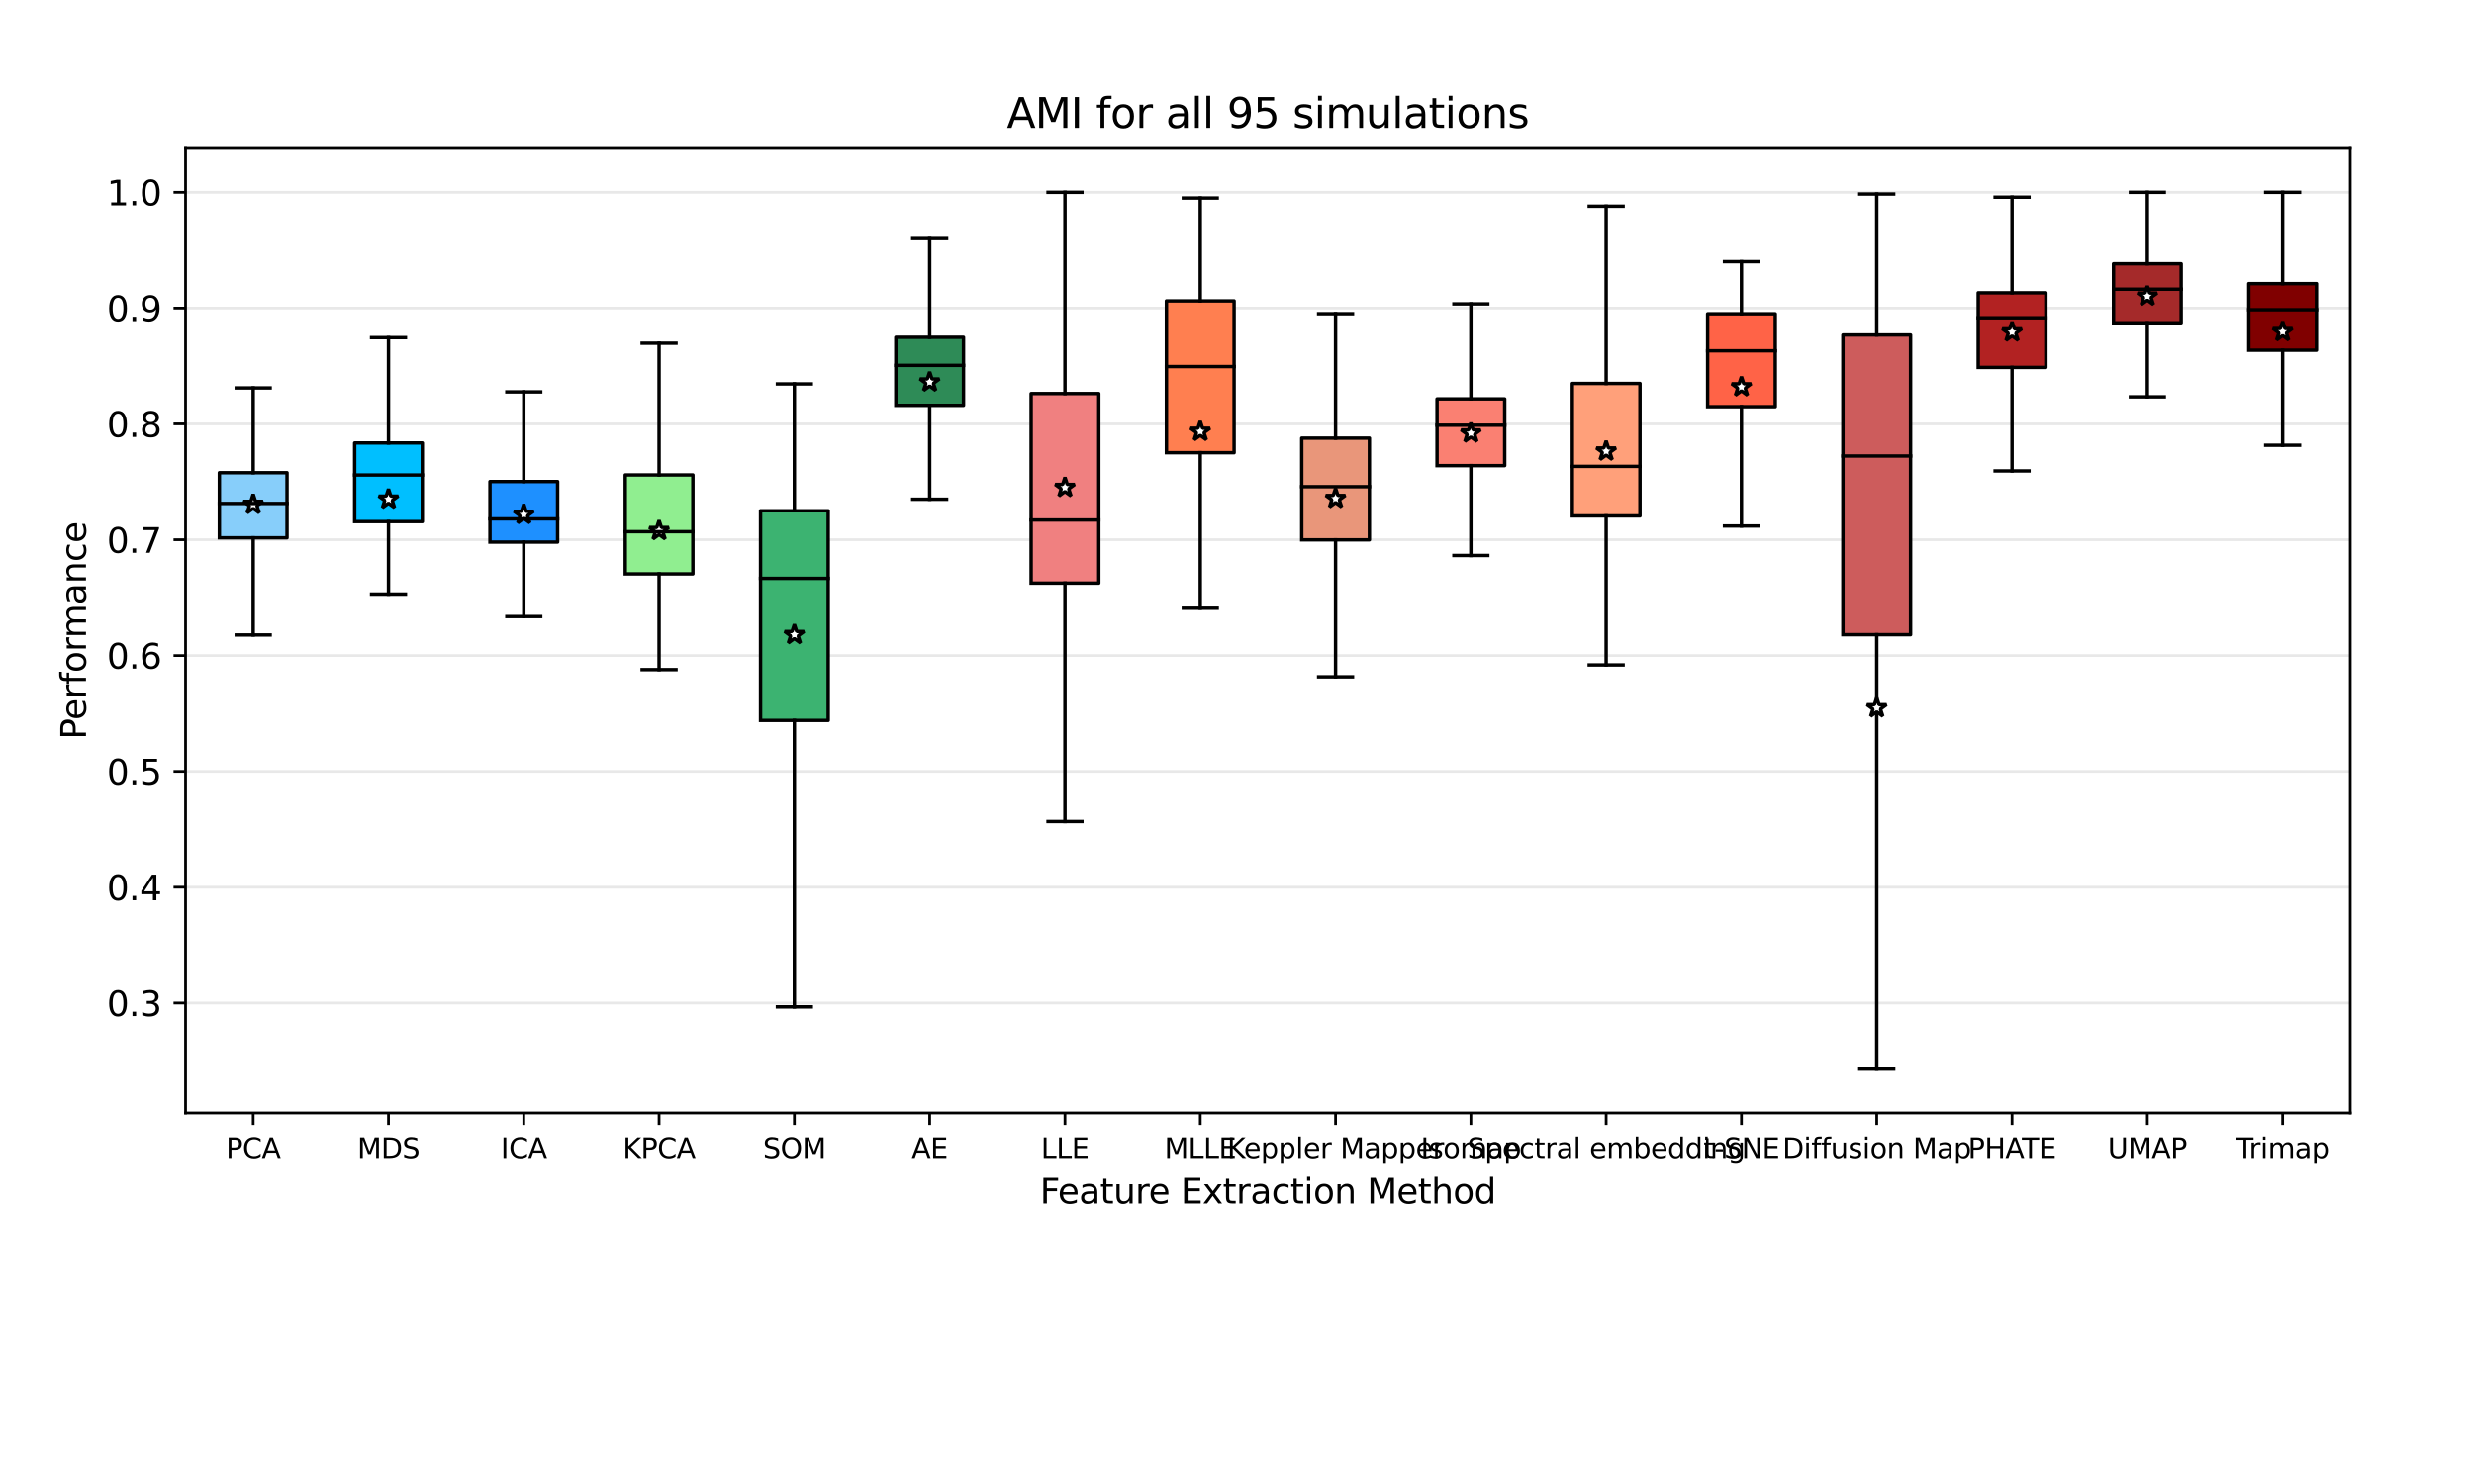 <?xml version="1.0" encoding="utf-8" standalone="no"?>
<!DOCTYPE svg PUBLIC "-//W3C//DTD SVG 1.1//EN"
  "http://www.w3.org/Graphics/SVG/1.1/DTD/svg11.dtd">
<svg xmlns:xlink="http://www.w3.org/1999/xlink" width="720pt" height="432pt" viewBox="0 0 720 432" xmlns="http://www.w3.org/2000/svg" version="1.1">
 <defs>
  <style type="text/css">*{stroke-linejoin: round; stroke-linecap: butt}</style>
 </defs>
 <g id="figure_1">
  <g id="patch_1">
   <path d="M 0 432 
L 720 432 
L 720 0 
L 0 0 
z
" style="fill: #ffffff"/>
  </g>
  <g id="axes_1">
   <g id="patch_2">
    <path d="M 54 324 
L 684 324 
L 684 43.2 
L 54 43.2 
z
" style="fill: #ffffff"/>
   </g>
   <g id="matplotlib.axis_1">
    <g id="xtick_1">
     <g id="line2d_1">
      <defs>
       <path id="m1f623b4430" d="M 0 0 
L 0 3.5 
" style="stroke: #000000; stroke-width: 0.8"/>
      </defs>
      <g>
       <use xlink:href="#m1f623b4430" x="73.688" y="324" style="stroke: #000000; stroke-width: 0.8"/>
      </g>
     </g>
     <g id="text_1">
      <!-- PCA -->
      <g transform="translate(65.746 337.079) scale(0.08 -0.08)">
       <defs>
        <path id="DejaVuSans-50" d="M 1259 4147 
L 1259 2394 
L 2053 2394 
Q 2494 2394 2734 2622 
Q 2975 2850 2975 3272 
Q 2975 3691 2734 3919 
Q 2494 4147 2053 4147 
L 1259 4147 
z
M 628 4666 
L 2053 4666 
Q 2838 4666 3239 4311 
Q 3641 3956 3641 3272 
Q 3641 2581 3239 2228 
Q 2838 1875 2053 1875 
L 1259 1875 
L 1259 0 
L 628 0 
L 628 4666 
z
" transform="scale(0.016)"/>
        <path id="DejaVuSans-43" d="M 4122 4306 
L 4122 3641 
Q 3803 3938 3442 4084 
Q 3081 4231 2675 4231 
Q 1875 4231 1450 3742 
Q 1025 3253 1025 2328 
Q 1025 1406 1450 917 
Q 1875 428 2675 428 
Q 3081 428 3442 575 
Q 3803 722 4122 1019 
L 4122 359 
Q 3791 134 3420 21 
Q 3050 -91 2638 -91 
Q 1578 -91 968 557 
Q 359 1206 359 2328 
Q 359 3453 968 4101 
Q 1578 4750 2638 4750 
Q 3056 4750 3426 4639 
Q 3797 4528 4122 4306 
z
" transform="scale(0.016)"/>
        <path id="DejaVuSans-41" d="M 2188 4044 
L 1331 1722 
L 3047 1722 
L 2188 4044 
z
M 1831 4666 
L 2547 4666 
L 4325 0 
L 3669 0 
L 3244 1197 
L 1141 1197 
L 716 0 
L 50 0 
L 1831 4666 
z
" transform="scale(0.016)"/>
       </defs>
       <use xlink:href="#DejaVuSans-50"/>
       <use xlink:href="#DejaVuSans-43" x="60.303"/>
       <use xlink:href="#DejaVuSans-41" x="130.127"/>
      </g>
     </g>
    </g>
    <g id="xtick_2">
     <g id="line2d_2">
      <g>
       <use xlink:href="#m1f623b4430" x="113.062" y="324" style="stroke: #000000; stroke-width: 0.8"/>
      </g>
     </g>
     <g id="text_2">
      <!-- MDS -->
      <g transform="translate(103.992 337.079) scale(0.08 -0.08)">
       <defs>
        <path id="DejaVuSans-4d" d="M 628 4666 
L 1569 4666 
L 2759 1491 
L 3956 4666 
L 4897 4666 
L 4897 0 
L 4281 0 
L 4281 4097 
L 3078 897 
L 2444 897 
L 1241 4097 
L 1241 0 
L 628 0 
L 628 4666 
z
" transform="scale(0.016)"/>
        <path id="DejaVuSans-44" d="M 1259 4147 
L 1259 519 
L 2022 519 
Q 2988 519 3436 956 
Q 3884 1394 3884 2338 
Q 3884 3275 3436 3711 
Q 2988 4147 2022 4147 
L 1259 4147 
z
M 628 4666 
L 1925 4666 
Q 3281 4666 3915 4102 
Q 4550 3538 4550 2338 
Q 4550 1131 3912 565 
Q 3275 0 1925 0 
L 628 0 
L 628 4666 
z
" transform="scale(0.016)"/>
        <path id="DejaVuSans-53" d="M 3425 4513 
L 3425 3897 
Q 3066 4069 2747 4153 
Q 2428 4238 2131 4238 
Q 1616 4238 1336 4038 
Q 1056 3838 1056 3469 
Q 1056 3159 1242 3001 
Q 1428 2844 1947 2747 
L 2328 2669 
Q 3034 2534 3370 2195 
Q 3706 1856 3706 1288 
Q 3706 609 3251 259 
Q 2797 -91 1919 -91 
Q 1588 -91 1214 -16 
Q 841 59 441 206 
L 441 856 
Q 825 641 1194 531 
Q 1563 422 1919 422 
Q 2459 422 2753 634 
Q 3047 847 3047 1241 
Q 3047 1584 2836 1778 
Q 2625 1972 2144 2069 
L 1759 2144 
Q 1053 2284 737 2584 
Q 422 2884 422 3419 
Q 422 4038 858 4394 
Q 1294 4750 2059 4750 
Q 2388 4750 2728 4690 
Q 3069 4631 3425 4513 
z
" transform="scale(0.016)"/>
       </defs>
       <use xlink:href="#DejaVuSans-4d"/>
       <use xlink:href="#DejaVuSans-44" x="86.279"/>
       <use xlink:href="#DejaVuSans-53" x="163.281"/>
      </g>
     </g>
    </g>
    <g id="xtick_3">
     <g id="line2d_3">
      <g>
       <use xlink:href="#m1f623b4430" x="152.438" y="324" style="stroke: #000000; stroke-width: 0.8"/>
      </g>
     </g>
     <g id="text_3">
      <!-- ICA -->
      <g transform="translate(145.728 337.079) scale(0.08 -0.08)">
       <defs>
        <path id="DejaVuSans-49" d="M 628 4666 
L 1259 4666 
L 1259 0 
L 628 0 
L 628 4666 
z
" transform="scale(0.016)"/>
       </defs>
       <use xlink:href="#DejaVuSans-49"/>
       <use xlink:href="#DejaVuSans-43" x="29.492"/>
       <use xlink:href="#DejaVuSans-41" x="99.316"/>
      </g>
     </g>
    </g>
    <g id="xtick_4">
     <g id="line2d_4">
      <g>
       <use xlink:href="#m1f623b4430" x="191.812" y="324" style="stroke: #000000; stroke-width: 0.8"/>
      </g>
     </g>
     <g id="text_4">
      <!-- KPCA -->
      <g transform="translate(181.248 337.079) scale(0.08 -0.08)">
       <defs>
        <path id="DejaVuSans-4b" d="M 628 4666 
L 1259 4666 
L 1259 2694 
L 3353 4666 
L 4166 4666 
L 1850 2491 
L 4331 0 
L 3500 0 
L 1259 2247 
L 1259 0 
L 628 0 
L 628 4666 
z
" transform="scale(0.016)"/>
       </defs>
       <use xlink:href="#DejaVuSans-4b"/>
       <use xlink:href="#DejaVuSans-50" x="65.576"/>
       <use xlink:href="#DejaVuSans-43" x="125.879"/>
       <use xlink:href="#DejaVuSans-41" x="195.703"/>
      </g>
     </g>
    </g>
    <g id="xtick_5">
     <g id="line2d_5">
      <g>
       <use xlink:href="#m1f623b4430" x="231.188" y="324" style="stroke: #000000; stroke-width: 0.8"/>
      </g>
     </g>
     <g id="text_5">
      <!-- SOM -->
      <g transform="translate(222.048 337.079) scale(0.08 -0.08)">
       <defs>
        <path id="DejaVuSans-4f" d="M 2522 4238 
Q 1834 4238 1429 3725 
Q 1025 3213 1025 2328 
Q 1025 1447 1429 934 
Q 1834 422 2522 422 
Q 3209 422 3611 934 
Q 4013 1447 4013 2328 
Q 4013 3213 3611 3725 
Q 3209 4238 2522 4238 
z
M 2522 4750 
Q 3503 4750 4090 4092 
Q 4678 3434 4678 2328 
Q 4678 1225 4090 567 
Q 3503 -91 2522 -91 
Q 1538 -91 948 565 
Q 359 1222 359 2328 
Q 359 3434 948 4092 
Q 1538 4750 2522 4750 
z
" transform="scale(0.016)"/>
       </defs>
       <use xlink:href="#DejaVuSans-53"/>
       <use xlink:href="#DejaVuSans-4f" x="63.477"/>
       <use xlink:href="#DejaVuSans-4d" x="142.188"/>
      </g>
     </g>
    </g>
    <g id="xtick_6">
     <g id="line2d_6">
      <g>
       <use xlink:href="#m1f623b4430" x="270.562" y="324" style="stroke: #000000; stroke-width: 0.8"/>
      </g>
     </g>
     <g id="text_6">
      <!-- AE -->
      <g transform="translate(265.299 337.079) scale(0.08 -0.08)">
       <defs>
        <path id="DejaVuSans-45" d="M 628 4666 
L 3578 4666 
L 3578 4134 
L 1259 4134 
L 1259 2753 
L 3481 2753 
L 3481 2222 
L 1259 2222 
L 1259 531 
L 3634 531 
L 3634 0 
L 628 0 
L 628 4666 
z
" transform="scale(0.016)"/>
       </defs>
       <use xlink:href="#DejaVuSans-41"/>
       <use xlink:href="#DejaVuSans-45" x="68.408"/>
      </g>
     </g>
    </g>
    <g id="xtick_7">
     <g id="line2d_7">
      <g>
       <use xlink:href="#m1f623b4430" x="309.938" y="324" style="stroke: #000000; stroke-width: 0.8"/>
      </g>
     </g>
     <g id="text_7">
      <!-- LLE -->
      <g transform="translate(302.952 337.079) scale(0.08 -0.08)">
       <defs>
        <path id="DejaVuSans-4c" d="M 628 4666 
L 1259 4666 
L 1259 531 
L 3531 531 
L 3531 0 
L 628 0 
L 628 4666 
z
" transform="scale(0.016)"/>
       </defs>
       <use xlink:href="#DejaVuSans-4c"/>
       <use xlink:href="#DejaVuSans-4c" x="55.713"/>
       <use xlink:href="#DejaVuSans-45" x="111.426"/>
      </g>
     </g>
    </g>
    <g id="xtick_8">
     <g id="line2d_8">
      <g>
       <use xlink:href="#m1f623b4430" x="349.312" y="324" style="stroke: #000000; stroke-width: 0.8"/>
      </g>
     </g>
     <g id="text_8">
      <!-- MLLE -->
      <g transform="translate(338.876 337.079) scale(0.08 -0.08)">
       <use xlink:href="#DejaVuSans-4d"/>
       <use xlink:href="#DejaVuSans-4c" x="86.279"/>
       <use xlink:href="#DejaVuSans-4c" x="141.992"/>
       <use xlink:href="#DejaVuSans-45" x="197.705"/>
      </g>
     </g>
    </g>
    <g id="xtick_9">
     <g id="line2d_9">
      <g>
       <use xlink:href="#m1f623b4430" x="388.688" y="324" style="stroke: #000000; stroke-width: 0.8"/>
      </g>
     </g>
     <g id="text_9">
      <!-- Keppler Mapper -->
      <g transform="translate(357.149 337.079) scale(0.08 -0.08)">
       <defs>
        <path id="DejaVuSans-65" d="M 3597 1894 
L 3597 1613 
L 953 1613 
Q 991 1019 1311 708 
Q 1631 397 2203 397 
Q 2534 397 2845 478 
Q 3156 559 3463 722 
L 3463 178 
Q 3153 47 2828 -22 
Q 2503 -91 2169 -91 
Q 1331 -91 842 396 
Q 353 884 353 1716 
Q 353 2575 817 3079 
Q 1281 3584 2069 3584 
Q 2775 3584 3186 3129 
Q 3597 2675 3597 1894 
z
M 3022 2063 
Q 3016 2534 2758 2815 
Q 2500 3097 2075 3097 
Q 1594 3097 1305 2825 
Q 1016 2553 972 2059 
L 3022 2063 
z
" transform="scale(0.016)"/>
        <path id="DejaVuSans-70" d="M 1159 525 
L 1159 -1331 
L 581 -1331 
L 581 3500 
L 1159 3500 
L 1159 2969 
Q 1341 3281 1617 3432 
Q 1894 3584 2278 3584 
Q 2916 3584 3314 3078 
Q 3713 2572 3713 1747 
Q 3713 922 3314 415 
Q 2916 -91 2278 -91 
Q 1894 -91 1617 61 
Q 1341 213 1159 525 
z
M 3116 1747 
Q 3116 2381 2855 2742 
Q 2594 3103 2138 3103 
Q 1681 3103 1420 2742 
Q 1159 2381 1159 1747 
Q 1159 1113 1420 752 
Q 1681 391 2138 391 
Q 2594 391 2855 752 
Q 3116 1113 3116 1747 
z
" transform="scale(0.016)"/>
        <path id="DejaVuSans-6c" d="M 603 4863 
L 1178 4863 
L 1178 0 
L 603 0 
L 603 4863 
z
" transform="scale(0.016)"/>
        <path id="DejaVuSans-72" d="M 2631 2963 
Q 2534 3019 2420 3045 
Q 2306 3072 2169 3072 
Q 1681 3072 1420 2755 
Q 1159 2438 1159 1844 
L 1159 0 
L 581 0 
L 581 3500 
L 1159 3500 
L 1159 2956 
Q 1341 3275 1631 3429 
Q 1922 3584 2338 3584 
Q 2397 3584 2469 3576 
Q 2541 3569 2628 3553 
L 2631 2963 
z
" transform="scale(0.016)"/>
        <path id="DejaVuSans-20" transform="scale(0.016)"/>
        <path id="DejaVuSans-61" d="M 2194 1759 
Q 1497 1759 1228 1600 
Q 959 1441 959 1056 
Q 959 750 1161 570 
Q 1363 391 1709 391 
Q 2188 391 2477 730 
Q 2766 1069 2766 1631 
L 2766 1759 
L 2194 1759 
z
M 3341 1997 
L 3341 0 
L 2766 0 
L 2766 531 
Q 2569 213 2275 61 
Q 1981 -91 1556 -91 
Q 1019 -91 701 211 
Q 384 513 384 1019 
Q 384 1609 779 1909 
Q 1175 2209 1959 2209 
L 2766 2209 
L 2766 2266 
Q 2766 2663 2505 2880 
Q 2244 3097 1772 3097 
Q 1472 3097 1187 3025 
Q 903 2953 641 2809 
L 641 3341 
Q 956 3463 1253 3523 
Q 1550 3584 1831 3584 
Q 2591 3584 2966 3190 
Q 3341 2797 3341 1997 
z
" transform="scale(0.016)"/>
       </defs>
       <use xlink:href="#DejaVuSans-4b"/>
       <use xlink:href="#DejaVuSans-65" x="60.576"/>
       <use xlink:href="#DejaVuSans-70" x="122.1"/>
       <use xlink:href="#DejaVuSans-70" x="185.576"/>
       <use xlink:href="#DejaVuSans-6c" x="249.053"/>
       <use xlink:href="#DejaVuSans-65" x="276.836"/>
       <use xlink:href="#DejaVuSans-72" x="338.359"/>
       <use xlink:href="#DejaVuSans-20" x="379.473"/>
       <use xlink:href="#DejaVuSans-4d" x="411.26"/>
       <use xlink:href="#DejaVuSans-61" x="497.539"/>
       <use xlink:href="#DejaVuSans-70" x="558.818"/>
       <use xlink:href="#DejaVuSans-70" x="622.295"/>
       <use xlink:href="#DejaVuSans-65" x="685.771"/>
       <use xlink:href="#DejaVuSans-72" x="747.295"/>
      </g>
     </g>
    </g>
    <g id="xtick_10">
     <g id="line2d_10">
      <g>
       <use xlink:href="#m1f623b4430" x="428.062" y="324" style="stroke: #000000; stroke-width: 0.8"/>
      </g>
     </g>
     <g id="text_10">
      <!-- Isomap -->
      <g transform="translate(413.464 337.079) scale(0.08 -0.08)">
       <defs>
        <path id="DejaVuSans-73" d="M 2834 3397 
L 2834 2853 
Q 2591 2978 2328 3040 
Q 2066 3103 1784 3103 
Q 1356 3103 1142 2972 
Q 928 2841 928 2578 
Q 928 2378 1081 2264 
Q 1234 2150 1697 2047 
L 1894 2003 
Q 2506 1872 2764 1633 
Q 3022 1394 3022 966 
Q 3022 478 2636 193 
Q 2250 -91 1575 -91 
Q 1294 -91 989 -36 
Q 684 19 347 128 
L 347 722 
Q 666 556 975 473 
Q 1284 391 1588 391 
Q 1994 391 2212 530 
Q 2431 669 2431 922 
Q 2431 1156 2273 1281 
Q 2116 1406 1581 1522 
L 1381 1569 
Q 847 1681 609 1914 
Q 372 2147 372 2553 
Q 372 3047 722 3315 
Q 1072 3584 1716 3584 
Q 2034 3584 2315 3537 
Q 2597 3491 2834 3397 
z
" transform="scale(0.016)"/>
        <path id="DejaVuSans-6f" d="M 1959 3097 
Q 1497 3097 1228 2736 
Q 959 2375 959 1747 
Q 959 1119 1226 758 
Q 1494 397 1959 397 
Q 2419 397 2687 759 
Q 2956 1122 2956 1747 
Q 2956 2369 2687 2733 
Q 2419 3097 1959 3097 
z
M 1959 3584 
Q 2709 3584 3137 3096 
Q 3566 2609 3566 1747 
Q 3566 888 3137 398 
Q 2709 -91 1959 -91 
Q 1206 -91 779 398 
Q 353 888 353 1747 
Q 353 2609 779 3096 
Q 1206 3584 1959 3584 
z
" transform="scale(0.016)"/>
        <path id="DejaVuSans-6d" d="M 3328 2828 
Q 3544 3216 3844 3400 
Q 4144 3584 4550 3584 
Q 5097 3584 5394 3201 
Q 5691 2819 5691 2113 
L 5691 0 
L 5113 0 
L 5113 2094 
Q 5113 2597 4934 2840 
Q 4756 3084 4391 3084 
Q 3944 3084 3684 2787 
Q 3425 2491 3425 1978 
L 3425 0 
L 2847 0 
L 2847 2094 
Q 2847 2600 2669 2842 
Q 2491 3084 2119 3084 
Q 1678 3084 1418 2786 
Q 1159 2488 1159 1978 
L 1159 0 
L 581 0 
L 581 3500 
L 1159 3500 
L 1159 2956 
Q 1356 3278 1631 3431 
Q 1906 3584 2284 3584 
Q 2666 3584 2933 3390 
Q 3200 3197 3328 2828 
z
" transform="scale(0.016)"/>
       </defs>
       <use xlink:href="#DejaVuSans-49"/>
       <use xlink:href="#DejaVuSans-73" x="29.492"/>
       <use xlink:href="#DejaVuSans-6f" x="81.592"/>
       <use xlink:href="#DejaVuSans-6d" x="142.773"/>
       <use xlink:href="#DejaVuSans-61" x="240.186"/>
       <use xlink:href="#DejaVuSans-70" x="301.465"/>
      </g>
     </g>
    </g>
    <g id="xtick_11">
     <g id="line2d_11">
      <g>
       <use xlink:href="#m1f623b4430" x="467.438" y="324" style="stroke: #000000; stroke-width: 0.8"/>
      </g>
     </g>
     <g id="text_11">
      <!-- Spectral embedding -->
      <g transform="translate(427.029 337.079) scale(0.08 -0.08)">
       <defs>
        <path id="DejaVuSans-63" d="M 3122 3366 
L 3122 2828 
Q 2878 2963 2633 3030 
Q 2388 3097 2138 3097 
Q 1578 3097 1268 2742 
Q 959 2388 959 1747 
Q 959 1106 1268 751 
Q 1578 397 2138 397 
Q 2388 397 2633 464 
Q 2878 531 3122 666 
L 3122 134 
Q 2881 22 2623 -34 
Q 2366 -91 2075 -91 
Q 1284 -91 818 406 
Q 353 903 353 1747 
Q 353 2603 823 3093 
Q 1294 3584 2113 3584 
Q 2378 3584 2631 3529 
Q 2884 3475 3122 3366 
z
" transform="scale(0.016)"/>
        <path id="DejaVuSans-74" d="M 1172 4494 
L 1172 3500 
L 2356 3500 
L 2356 3053 
L 1172 3053 
L 1172 1153 
Q 1172 725 1289 603 
Q 1406 481 1766 481 
L 2356 481 
L 2356 0 
L 1766 0 
Q 1100 0 847 248 
Q 594 497 594 1153 
L 594 3053 
L 172 3053 
L 172 3500 
L 594 3500 
L 594 4494 
L 1172 4494 
z
" transform="scale(0.016)"/>
        <path id="DejaVuSans-62" d="M 3116 1747 
Q 3116 2381 2855 2742 
Q 2594 3103 2138 3103 
Q 1681 3103 1420 2742 
Q 1159 2381 1159 1747 
Q 1159 1113 1420 752 
Q 1681 391 2138 391 
Q 2594 391 2855 752 
Q 3116 1113 3116 1747 
z
M 1159 2969 
Q 1341 3281 1617 3432 
Q 1894 3584 2278 3584 
Q 2916 3584 3314 3078 
Q 3713 2572 3713 1747 
Q 3713 922 3314 415 
Q 2916 -91 2278 -91 
Q 1894 -91 1617 61 
Q 1341 213 1159 525 
L 1159 0 
L 581 0 
L 581 4863 
L 1159 4863 
L 1159 2969 
z
" transform="scale(0.016)"/>
        <path id="DejaVuSans-64" d="M 2906 2969 
L 2906 4863 
L 3481 4863 
L 3481 0 
L 2906 0 
L 2906 525 
Q 2725 213 2448 61 
Q 2172 -91 1784 -91 
Q 1150 -91 751 415 
Q 353 922 353 1747 
Q 353 2572 751 3078 
Q 1150 3584 1784 3584 
Q 2172 3584 2448 3432 
Q 2725 3281 2906 2969 
z
M 947 1747 
Q 947 1113 1208 752 
Q 1469 391 1925 391 
Q 2381 391 2643 752 
Q 2906 1113 2906 1747 
Q 2906 2381 2643 2742 
Q 2381 3103 1925 3103 
Q 1469 3103 1208 2742 
Q 947 2381 947 1747 
z
" transform="scale(0.016)"/>
        <path id="DejaVuSans-69" d="M 603 3500 
L 1178 3500 
L 1178 0 
L 603 0 
L 603 3500 
z
M 603 4863 
L 1178 4863 
L 1178 4134 
L 603 4134 
L 603 4863 
z
" transform="scale(0.016)"/>
        <path id="DejaVuSans-6e" d="M 3513 2113 
L 3513 0 
L 2938 0 
L 2938 2094 
Q 2938 2591 2744 2837 
Q 2550 3084 2163 3084 
Q 1697 3084 1428 2787 
Q 1159 2491 1159 1978 
L 1159 0 
L 581 0 
L 581 3500 
L 1159 3500 
L 1159 2956 
Q 1366 3272 1645 3428 
Q 1925 3584 2291 3584 
Q 2894 3584 3203 3211 
Q 3513 2838 3513 2113 
z
" transform="scale(0.016)"/>
        <path id="DejaVuSans-67" d="M 2906 1791 
Q 2906 2416 2648 2759 
Q 2391 3103 1925 3103 
Q 1463 3103 1205 2759 
Q 947 2416 947 1791 
Q 947 1169 1205 825 
Q 1463 481 1925 481 
Q 2391 481 2648 825 
Q 2906 1169 2906 1791 
z
M 3481 434 
Q 3481 -459 3084 -895 
Q 2688 -1331 1869 -1331 
Q 1566 -1331 1297 -1286 
Q 1028 -1241 775 -1147 
L 775 -588 
Q 1028 -725 1275 -790 
Q 1522 -856 1778 -856 
Q 2344 -856 2625 -561 
Q 2906 -266 2906 331 
L 2906 616 
Q 2728 306 2450 153 
Q 2172 0 1784 0 
Q 1141 0 747 490 
Q 353 981 353 1791 
Q 353 2603 747 3093 
Q 1141 3584 1784 3584 
Q 2172 3584 2450 3431 
Q 2728 3278 2906 2969 
L 2906 3500 
L 3481 3500 
L 3481 434 
z
" transform="scale(0.016)"/>
       </defs>
       <use xlink:href="#DejaVuSans-53"/>
       <use xlink:href="#DejaVuSans-70" x="63.477"/>
       <use xlink:href="#DejaVuSans-65" x="126.953"/>
       <use xlink:href="#DejaVuSans-63" x="188.477"/>
       <use xlink:href="#DejaVuSans-74" x="243.457"/>
       <use xlink:href="#DejaVuSans-72" x="282.666"/>
       <use xlink:href="#DejaVuSans-61" x="323.779"/>
       <use xlink:href="#DejaVuSans-6c" x="385.059"/>
       <use xlink:href="#DejaVuSans-20" x="412.842"/>
       <use xlink:href="#DejaVuSans-65" x="444.629"/>
       <use xlink:href="#DejaVuSans-6d" x="506.152"/>
       <use xlink:href="#DejaVuSans-62" x="603.564"/>
       <use xlink:href="#DejaVuSans-65" x="667.041"/>
       <use xlink:href="#DejaVuSans-64" x="728.564"/>
       <use xlink:href="#DejaVuSans-64" x="792.041"/>
       <use xlink:href="#DejaVuSans-69" x="855.518"/>
       <use xlink:href="#DejaVuSans-6e" x="883.301"/>
       <use xlink:href="#DejaVuSans-67" x="946.68"/>
      </g>
     </g>
    </g>
    <g id="xtick_12">
     <g id="line2d_12">
      <g>
       <use xlink:href="#m1f623b4430" x="506.812" y="324" style="stroke: #000000; stroke-width: 0.8"/>
      </g>
     </g>
     <g id="text_12">
      <!-- t-SNE -->
      <g transform="translate(495.742 337.079) scale(0.08 -0.08)">
       <defs>
        <path id="DejaVuSans-2d" d="M 313 2009 
L 1997 2009 
L 1997 1497 
L 313 1497 
L 313 2009 
z
" transform="scale(0.016)"/>
        <path id="DejaVuSans-4e" d="M 628 4666 
L 1478 4666 
L 3547 763 
L 3547 4666 
L 4159 4666 
L 4159 0 
L 3309 0 
L 1241 3903 
L 1241 0 
L 628 0 
L 628 4666 
z
" transform="scale(0.016)"/>
       </defs>
       <use xlink:href="#DejaVuSans-74"/>
       <use xlink:href="#DejaVuSans-2d" x="39.209"/>
       <use xlink:href="#DejaVuSans-53" x="75.293"/>
       <use xlink:href="#DejaVuSans-4e" x="138.77"/>
       <use xlink:href="#DejaVuSans-45" x="213.574"/>
      </g>
     </g>
    </g>
    <g id="xtick_13">
     <g id="line2d_13">
      <g>
       <use xlink:href="#m1f623b4430" x="546.188" y="324" style="stroke: #000000; stroke-width: 0.8"/>
      </g>
     </g>
     <g id="text_13">
      <!-- Diffusion Map -->
      <g transform="translate(518.754 337.079) scale(0.08 -0.08)">
       <defs>
        <path id="DejaVuSans-66" d="M 2375 4863 
L 2375 4384 
L 1825 4384 
Q 1516 4384 1395 4259 
Q 1275 4134 1275 3809 
L 1275 3500 
L 2222 3500 
L 2222 3053 
L 1275 3053 
L 1275 0 
L 697 0 
L 697 3053 
L 147 3053 
L 147 3500 
L 697 3500 
L 697 3744 
Q 697 4328 969 4595 
Q 1241 4863 1831 4863 
L 2375 4863 
z
" transform="scale(0.016)"/>
        <path id="DejaVuSans-75" d="M 544 1381 
L 544 3500 
L 1119 3500 
L 1119 1403 
Q 1119 906 1312 657 
Q 1506 409 1894 409 
Q 2359 409 2629 706 
Q 2900 1003 2900 1516 
L 2900 3500 
L 3475 3500 
L 3475 0 
L 2900 0 
L 2900 538 
Q 2691 219 2414 64 
Q 2138 -91 1772 -91 
Q 1169 -91 856 284 
Q 544 659 544 1381 
z
M 1991 3584 
L 1991 3584 
z
" transform="scale(0.016)"/>
       </defs>
       <use xlink:href="#DejaVuSans-44"/>
       <use xlink:href="#DejaVuSans-69" x="77.002"/>
       <use xlink:href="#DejaVuSans-66" x="104.785"/>
       <use xlink:href="#DejaVuSans-66" x="139.99"/>
       <use xlink:href="#DejaVuSans-75" x="175.195"/>
       <use xlink:href="#DejaVuSans-73" x="238.574"/>
       <use xlink:href="#DejaVuSans-69" x="290.674"/>
       <use xlink:href="#DejaVuSans-6f" x="318.457"/>
       <use xlink:href="#DejaVuSans-6e" x="379.639"/>
       <use xlink:href="#DejaVuSans-20" x="443.018"/>
       <use xlink:href="#DejaVuSans-4d" x="474.805"/>
       <use xlink:href="#DejaVuSans-61" x="561.084"/>
       <use xlink:href="#DejaVuSans-70" x="622.363"/>
      </g>
     </g>
    </g>
    <g id="xtick_14">
     <g id="line2d_14">
      <g>
       <use xlink:href="#m1f623b4430" x="585.562" y="324" style="stroke: #000000; stroke-width: 0.8"/>
      </g>
     </g>
     <g id="text_14">
      <!-- PHATE -->
      <g transform="translate(572.746 337.079) scale(0.08 -0.08)">
       <defs>
        <path id="DejaVuSans-48" d="M 628 4666 
L 1259 4666 
L 1259 2753 
L 3553 2753 
L 3553 4666 
L 4184 4666 
L 4184 0 
L 3553 0 
L 3553 2222 
L 1259 2222 
L 1259 0 
L 628 0 
L 628 4666 
z
" transform="scale(0.016)"/>
        <path id="DejaVuSans-54" d="M -19 4666 
L 3928 4666 
L 3928 4134 
L 2272 4134 
L 2272 0 
L 1638 0 
L 1638 4134 
L -19 4134 
L -19 4666 
z
" transform="scale(0.016)"/>
       </defs>
       <use xlink:href="#DejaVuSans-50"/>
       <use xlink:href="#DejaVuSans-48" x="60.303"/>
       <use xlink:href="#DejaVuSans-41" x="135.498"/>
       <use xlink:href="#DejaVuSans-54" x="196.156"/>
       <use xlink:href="#DejaVuSans-45" x="257.24"/>
      </g>
     </g>
    </g>
    <g id="xtick_15">
     <g id="line2d_15">
      <g>
       <use xlink:href="#m1f623b4430" x="624.938" y="324" style="stroke: #000000; stroke-width: 0.8"/>
      </g>
     </g>
     <g id="text_15">
      <!-- UMAP -->
      <g transform="translate(613.411 337.079) scale(0.08 -0.08)">
       <defs>
        <path id="DejaVuSans-55" d="M 556 4666 
L 1191 4666 
L 1191 1831 
Q 1191 1081 1462 751 
Q 1734 422 2344 422 
Q 2950 422 3222 751 
Q 3494 1081 3494 1831 
L 3494 4666 
L 4128 4666 
L 4128 1753 
Q 4128 841 3676 375 
Q 3225 -91 2344 -91 
Q 1459 -91 1007 375 
Q 556 841 556 1753 
L 556 4666 
z
" transform="scale(0.016)"/>
       </defs>
       <use xlink:href="#DejaVuSans-55"/>
       <use xlink:href="#DejaVuSans-4d" x="73.193"/>
       <use xlink:href="#DejaVuSans-41" x="159.473"/>
       <use xlink:href="#DejaVuSans-50" x="227.881"/>
      </g>
     </g>
    </g>
    <g id="xtick_16">
     <g id="line2d_16">
      <g>
       <use xlink:href="#m1f623b4430" x="664.312" y="324" style="stroke: #000000; stroke-width: 0.8"/>
      </g>
     </g>
     <g id="text_16">
      <!-- Trimap -->
      <g transform="translate(650.817 337.079) scale(0.08 -0.08)">
       <use xlink:href="#DejaVuSans-54"/>
       <use xlink:href="#DejaVuSans-72" x="46.334"/>
       <use xlink:href="#DejaVuSans-69" x="87.447"/>
       <use xlink:href="#DejaVuSans-6d" x="115.23"/>
       <use xlink:href="#DejaVuSans-61" x="212.643"/>
       <use xlink:href="#DejaVuSans-70" x="273.922"/>
      </g>
     </g>
    </g>
    <g id="text_17">
     <!-- Feature Extraction Method -->
     <g transform="translate(302.654 350.341) scale(0.1 -0.1)">
      <defs>
       <path id="DejaVuSans-46" d="M 628 4666 
L 3309 4666 
L 3309 4134 
L 1259 4134 
L 1259 2759 
L 3109 2759 
L 3109 2228 
L 1259 2228 
L 1259 0 
L 628 0 
L 628 4666 
z
" transform="scale(0.016)"/>
       <path id="DejaVuSans-78" d="M 3513 3500 
L 2247 1797 
L 3578 0 
L 2900 0 
L 1881 1375 
L 863 0 
L 184 0 
L 1544 1831 
L 300 3500 
L 978 3500 
L 1906 2253 
L 2834 3500 
L 3513 3500 
z
" transform="scale(0.016)"/>
       <path id="DejaVuSans-68" d="M 3513 2113 
L 3513 0 
L 2938 0 
L 2938 2094 
Q 2938 2591 2744 2837 
Q 2550 3084 2163 3084 
Q 1697 3084 1428 2787 
Q 1159 2491 1159 1978 
L 1159 0 
L 581 0 
L 581 4863 
L 1159 4863 
L 1159 2956 
Q 1366 3272 1645 3428 
Q 1925 3584 2291 3584 
Q 2894 3584 3203 3211 
Q 3513 2838 3513 2113 
z
" transform="scale(0.016)"/>
      </defs>
      <use xlink:href="#DejaVuSans-46"/>
      <use xlink:href="#DejaVuSans-65" x="52.02"/>
      <use xlink:href="#DejaVuSans-61" x="113.543"/>
      <use xlink:href="#DejaVuSans-74" x="174.822"/>
      <use xlink:href="#DejaVuSans-75" x="214.031"/>
      <use xlink:href="#DejaVuSans-72" x="277.41"/>
      <use xlink:href="#DejaVuSans-65" x="316.273"/>
      <use xlink:href="#DejaVuSans-20" x="377.797"/>
      <use xlink:href="#DejaVuSans-45" x="409.584"/>
      <use xlink:href="#DejaVuSans-78" x="472.768"/>
      <use xlink:href="#DejaVuSans-74" x="531.947"/>
      <use xlink:href="#DejaVuSans-72" x="571.156"/>
      <use xlink:href="#DejaVuSans-61" x="612.27"/>
      <use xlink:href="#DejaVuSans-63" x="673.549"/>
      <use xlink:href="#DejaVuSans-74" x="728.529"/>
      <use xlink:href="#DejaVuSans-69" x="767.738"/>
      <use xlink:href="#DejaVuSans-6f" x="795.521"/>
      <use xlink:href="#DejaVuSans-6e" x="856.703"/>
      <use xlink:href="#DejaVuSans-20" x="920.082"/>
      <use xlink:href="#DejaVuSans-4d" x="951.869"/>
      <use xlink:href="#DejaVuSans-65" x="1038.148"/>
      <use xlink:href="#DejaVuSans-74" x="1099.672"/>
      <use xlink:href="#DejaVuSans-68" x="1138.881"/>
      <use xlink:href="#DejaVuSans-6f" x="1202.26"/>
      <use xlink:href="#DejaVuSans-64" x="1263.441"/>
     </g>
    </g>
   </g>
   <g id="matplotlib.axis_2">
    <g id="ytick_1">
     <g id="line2d_17">
      <path d="M 54 291.992 
L 684 291.992 
" clip-path="url(#p8ee2201eac)" style="fill: none; stroke: #d3d3d3; stroke-opacity: 0.5; stroke-width: 0.8; stroke-linecap: square"/>
     </g>
     <g id="line2d_18">
      <defs>
       <path id="m9fb3919b36" d="M 0 0 
L -3.5 0 
" style="stroke: #000000; stroke-width: 0.8"/>
      </defs>
      <g>
       <use xlink:href="#m9fb3919b36" x="54" y="291.992" style="stroke: #000000; stroke-width: 0.8"/>
      </g>
     </g>
     <g id="text_18">
      <!-- 0.3 -->
      <g transform="translate(31.097 295.791) scale(0.1 -0.1)">
       <defs>
        <path id="DejaVuSans-30" d="M 2034 4250 
Q 1547 4250 1301 3770 
Q 1056 3291 1056 2328 
Q 1056 1369 1301 889 
Q 1547 409 2034 409 
Q 2525 409 2770 889 
Q 3016 1369 3016 2328 
Q 3016 3291 2770 3770 
Q 2525 4250 2034 4250 
z
M 2034 4750 
Q 2819 4750 3233 4129 
Q 3647 3509 3647 2328 
Q 3647 1150 3233 529 
Q 2819 -91 2034 -91 
Q 1250 -91 836 529 
Q 422 1150 422 2328 
Q 422 3509 836 4129 
Q 1250 4750 2034 4750 
z
" transform="scale(0.016)"/>
        <path id="DejaVuSans-2e" d="M 684 794 
L 1344 794 
L 1344 0 
L 684 0 
L 684 794 
z
" transform="scale(0.016)"/>
        <path id="DejaVuSans-33" d="M 2597 2516 
Q 3050 2419 3304 2112 
Q 3559 1806 3559 1356 
Q 3559 666 3084 287 
Q 2609 -91 1734 -91 
Q 1441 -91 1130 -33 
Q 819 25 488 141 
L 488 750 
Q 750 597 1062 519 
Q 1375 441 1716 441 
Q 2309 441 2620 675 
Q 2931 909 2931 1356 
Q 2931 1769 2642 2001 
Q 2353 2234 1838 2234 
L 1294 2234 
L 1294 2753 
L 1863 2753 
Q 2328 2753 2575 2939 
Q 2822 3125 2822 3475 
Q 2822 3834 2567 4026 
Q 2313 4219 1838 4219 
Q 1578 4219 1281 4162 
Q 984 4106 628 3988 
L 628 4550 
Q 988 4650 1302 4700 
Q 1616 4750 1894 4750 
Q 2613 4750 3031 4423 
Q 3450 4097 3450 3541 
Q 3450 3153 3228 2886 
Q 3006 2619 2597 2516 
z
" transform="scale(0.016)"/>
       </defs>
       <use xlink:href="#DejaVuSans-30"/>
       <use xlink:href="#DejaVuSans-2e" x="63.623"/>
       <use xlink:href="#DejaVuSans-33" x="95.41"/>
      </g>
     </g>
    </g>
    <g id="ytick_2">
     <g id="line2d_19">
      <path d="M 54 258.274 
L 684 258.274 
" clip-path="url(#p8ee2201eac)" style="fill: none; stroke: #d3d3d3; stroke-opacity: 0.5; stroke-width: 0.8; stroke-linecap: square"/>
     </g>
     <g id="line2d_20">
      <g>
       <use xlink:href="#m9fb3919b36" x="54" y="258.274" style="stroke: #000000; stroke-width: 0.8"/>
      </g>
     </g>
     <g id="text_19">
      <!-- 0.4 -->
      <g transform="translate(31.097 262.073) scale(0.1 -0.1)">
       <defs>
        <path id="DejaVuSans-34" d="M 2419 4116 
L 825 1625 
L 2419 1625 
L 2419 4116 
z
M 2253 4666 
L 3047 4666 
L 3047 1625 
L 3713 1625 
L 3713 1100 
L 3047 1100 
L 3047 0 
L 2419 0 
L 2419 1100 
L 313 1100 
L 313 1709 
L 2253 4666 
z
" transform="scale(0.016)"/>
       </defs>
       <use xlink:href="#DejaVuSans-30"/>
       <use xlink:href="#DejaVuSans-2e" x="63.623"/>
       <use xlink:href="#DejaVuSans-34" x="95.41"/>
      </g>
     </g>
    </g>
    <g id="ytick_3">
     <g id="line2d_21">
      <path d="M 54 224.555 
L 684 224.555 
" clip-path="url(#p8ee2201eac)" style="fill: none; stroke: #d3d3d3; stroke-opacity: 0.5; stroke-width: 0.8; stroke-linecap: square"/>
     </g>
     <g id="line2d_22">
      <g>
       <use xlink:href="#m9fb3919b36" x="54" y="224.555" style="stroke: #000000; stroke-width: 0.8"/>
      </g>
     </g>
     <g id="text_20">
      <!-- 0.5 -->
      <g transform="translate(31.097 228.354) scale(0.1 -0.1)">
       <defs>
        <path id="DejaVuSans-35" d="M 691 4666 
L 3169 4666 
L 3169 4134 
L 1269 4134 
L 1269 2991 
Q 1406 3038 1543 3061 
Q 1681 3084 1819 3084 
Q 2600 3084 3056 2656 
Q 3513 2228 3513 1497 
Q 3513 744 3044 326 
Q 2575 -91 1722 -91 
Q 1428 -91 1123 -41 
Q 819 9 494 109 
L 494 744 
Q 775 591 1075 516 
Q 1375 441 1709 441 
Q 2250 441 2565 725 
Q 2881 1009 2881 1497 
Q 2881 1984 2565 2268 
Q 2250 2553 1709 2553 
Q 1456 2553 1204 2497 
Q 953 2441 691 2322 
L 691 4666 
z
" transform="scale(0.016)"/>
       </defs>
       <use xlink:href="#DejaVuSans-30"/>
       <use xlink:href="#DejaVuSans-2e" x="63.623"/>
       <use xlink:href="#DejaVuSans-35" x="95.41"/>
      </g>
     </g>
    </g>
    <g id="ytick_4">
     <g id="line2d_23">
      <path d="M 54 190.837 
L 684 190.837 
" clip-path="url(#p8ee2201eac)" style="fill: none; stroke: #d3d3d3; stroke-opacity: 0.5; stroke-width: 0.8; stroke-linecap: square"/>
     </g>
     <g id="line2d_24">
      <g>
       <use xlink:href="#m9fb3919b36" x="54" y="190.837" style="stroke: #000000; stroke-width: 0.8"/>
      </g>
     </g>
     <g id="text_21">
      <!-- 0.6 -->
      <g transform="translate(31.097 194.636) scale(0.1 -0.1)">
       <defs>
        <path id="DejaVuSans-36" d="M 2113 2584 
Q 1688 2584 1439 2293 
Q 1191 2003 1191 1497 
Q 1191 994 1439 701 
Q 1688 409 2113 409 
Q 2538 409 2786 701 
Q 3034 994 3034 1497 
Q 3034 2003 2786 2293 
Q 2538 2584 2113 2584 
z
M 3366 4563 
L 3366 3988 
Q 3128 4100 2886 4159 
Q 2644 4219 2406 4219 
Q 1781 4219 1451 3797 
Q 1122 3375 1075 2522 
Q 1259 2794 1537 2939 
Q 1816 3084 2150 3084 
Q 2853 3084 3261 2657 
Q 3669 2231 3669 1497 
Q 3669 778 3244 343 
Q 2819 -91 2113 -91 
Q 1303 -91 875 529 
Q 447 1150 447 2328 
Q 447 3434 972 4092 
Q 1497 4750 2381 4750 
Q 2619 4750 2861 4703 
Q 3103 4656 3366 4563 
z
" transform="scale(0.016)"/>
       </defs>
       <use xlink:href="#DejaVuSans-30"/>
       <use xlink:href="#DejaVuSans-2e" x="63.623"/>
       <use xlink:href="#DejaVuSans-36" x="95.41"/>
      </g>
     </g>
    </g>
    <g id="ytick_5">
     <g id="line2d_25">
      <path d="M 54 157.119 
L 684 157.119 
" clip-path="url(#p8ee2201eac)" style="fill: none; stroke: #d3d3d3; stroke-opacity: 0.5; stroke-width: 0.8; stroke-linecap: square"/>
     </g>
     <g id="line2d_26">
      <g>
       <use xlink:href="#m9fb3919b36" x="54" y="157.119" style="stroke: #000000; stroke-width: 0.8"/>
      </g>
     </g>
     <g id="text_22">
      <!-- 0.7 -->
      <g transform="translate(31.097 160.918) scale(0.1 -0.1)">
       <defs>
        <path id="DejaVuSans-37" d="M 525 4666 
L 3525 4666 
L 3525 4397 
L 1831 0 
L 1172 0 
L 2766 4134 
L 525 4134 
L 525 4666 
z
" transform="scale(0.016)"/>
       </defs>
       <use xlink:href="#DejaVuSans-30"/>
       <use xlink:href="#DejaVuSans-2e" x="63.623"/>
       <use xlink:href="#DejaVuSans-37" x="95.41"/>
      </g>
     </g>
    </g>
    <g id="ytick_6">
     <g id="line2d_27">
      <path d="M 54 123.4 
L 684 123.4 
" clip-path="url(#p8ee2201eac)" style="fill: none; stroke: #d3d3d3; stroke-opacity: 0.5; stroke-width: 0.8; stroke-linecap: square"/>
     </g>
     <g id="line2d_28">
      <g>
       <use xlink:href="#m9fb3919b36" x="54" y="123.4" style="stroke: #000000; stroke-width: 0.8"/>
      </g>
     </g>
     <g id="text_23">
      <!-- 0.8 -->
      <g transform="translate(31.097 127.199) scale(0.1 -0.1)">
       <defs>
        <path id="DejaVuSans-38" d="M 2034 2216 
Q 1584 2216 1326 1975 
Q 1069 1734 1069 1313 
Q 1069 891 1326 650 
Q 1584 409 2034 409 
Q 2484 409 2743 651 
Q 3003 894 3003 1313 
Q 3003 1734 2745 1975 
Q 2488 2216 2034 2216 
z
M 1403 2484 
Q 997 2584 770 2862 
Q 544 3141 544 3541 
Q 544 4100 942 4425 
Q 1341 4750 2034 4750 
Q 2731 4750 3128 4425 
Q 3525 4100 3525 3541 
Q 3525 3141 3298 2862 
Q 3072 2584 2669 2484 
Q 3125 2378 3379 2068 
Q 3634 1759 3634 1313 
Q 3634 634 3220 271 
Q 2806 -91 2034 -91 
Q 1263 -91 848 271 
Q 434 634 434 1313 
Q 434 1759 690 2068 
Q 947 2378 1403 2484 
z
M 1172 3481 
Q 1172 3119 1398 2916 
Q 1625 2713 2034 2713 
Q 2441 2713 2670 2916 
Q 2900 3119 2900 3481 
Q 2900 3844 2670 4047 
Q 2441 4250 2034 4250 
Q 1625 4250 1398 4047 
Q 1172 3844 1172 3481 
z
" transform="scale(0.016)"/>
       </defs>
       <use xlink:href="#DejaVuSans-30"/>
       <use xlink:href="#DejaVuSans-2e" x="63.623"/>
       <use xlink:href="#DejaVuSans-38" x="95.41"/>
      </g>
     </g>
    </g>
    <g id="ytick_7">
     <g id="line2d_29">
      <path d="M 54 89.682 
L 684 89.682 
" clip-path="url(#p8ee2201eac)" style="fill: none; stroke: #d3d3d3; stroke-opacity: 0.5; stroke-width: 0.8; stroke-linecap: square"/>
     </g>
     <g id="line2d_30">
      <g>
       <use xlink:href="#m9fb3919b36" x="54" y="89.682" style="stroke: #000000; stroke-width: 0.8"/>
      </g>
     </g>
     <g id="text_24">
      <!-- 0.9 -->
      <g transform="translate(31.097 93.481) scale(0.1 -0.1)">
       <defs>
        <path id="DejaVuSans-39" d="M 703 97 
L 703 672 
Q 941 559 1184 500 
Q 1428 441 1663 441 
Q 2288 441 2617 861 
Q 2947 1281 2994 2138 
Q 2813 1869 2534 1725 
Q 2256 1581 1919 1581 
Q 1219 1581 811 2004 
Q 403 2428 403 3163 
Q 403 3881 828 4315 
Q 1253 4750 1959 4750 
Q 2769 4750 3195 4129 
Q 3622 3509 3622 2328 
Q 3622 1225 3098 567 
Q 2575 -91 1691 -91 
Q 1453 -91 1209 -44 
Q 966 3 703 97 
z
M 1959 2075 
Q 2384 2075 2632 2365 
Q 2881 2656 2881 3163 
Q 2881 3666 2632 3958 
Q 2384 4250 1959 4250 
Q 1534 4250 1286 3958 
Q 1038 3666 1038 3163 
Q 1038 2656 1286 2365 
Q 1534 2075 1959 2075 
z
" transform="scale(0.016)"/>
       </defs>
       <use xlink:href="#DejaVuSans-30"/>
       <use xlink:href="#DejaVuSans-2e" x="63.623"/>
       <use xlink:href="#DejaVuSans-39" x="95.41"/>
      </g>
     </g>
    </g>
    <g id="ytick_8">
     <g id="line2d_31">
      <path d="M 54 55.964 
L 684 55.964 
" clip-path="url(#p8ee2201eac)" style="fill: none; stroke: #d3d3d3; stroke-opacity: 0.5; stroke-width: 0.8; stroke-linecap: square"/>
     </g>
     <g id="line2d_32">
      <g>
       <use xlink:href="#m9fb3919b36" x="54" y="55.964" style="stroke: #000000; stroke-width: 0.8"/>
      </g>
     </g>
     <g id="text_25">
      <!-- 1.0 -->
      <g transform="translate(31.097 59.763) scale(0.1 -0.1)">
       <defs>
        <path id="DejaVuSans-31" d="M 794 531 
L 1825 531 
L 1825 4091 
L 703 3866 
L 703 4441 
L 1819 4666 
L 2450 4666 
L 2450 531 
L 3481 531 
L 3481 0 
L 794 0 
L 794 531 
z
" transform="scale(0.016)"/>
       </defs>
       <use xlink:href="#DejaVuSans-31"/>
       <use xlink:href="#DejaVuSans-2e" x="63.623"/>
       <use xlink:href="#DejaVuSans-30" x="95.41"/>
      </g>
     </g>
    </g>
    <g id="text_26">
     <!-- Performance -->
     <g transform="translate(25.017 215.282) rotate(-90) scale(0.1 -0.1)">
      <use xlink:href="#DejaVuSans-50"/>
      <use xlink:href="#DejaVuSans-65" x="56.678"/>
      <use xlink:href="#DejaVuSans-72" x="118.201"/>
      <use xlink:href="#DejaVuSans-66" x="159.314"/>
      <use xlink:href="#DejaVuSans-6f" x="194.52"/>
      <use xlink:href="#DejaVuSans-72" x="255.701"/>
      <use xlink:href="#DejaVuSans-6d" x="295.064"/>
      <use xlink:href="#DejaVuSans-61" x="392.477"/>
      <use xlink:href="#DejaVuSans-6e" x="453.756"/>
      <use xlink:href="#DejaVuSans-63" x="517.135"/>
      <use xlink:href="#DejaVuSans-65" x="572.115"/>
     </g>
    </g>
   </g>
   <g id="patch_3">
    <path d="M 63.844 156.554 
L 83.531 156.554 
L 83.531 137.604 
L 63.844 137.604 
z
" clip-path="url(#p8ee2201eac)" style="fill: #87cefa"/>
   </g>
   <g id="patch_4">
    <path d="M 103.219 151.84 
L 122.906 151.84 
L 122.906 128.954 
L 103.219 128.954 
z
" clip-path="url(#p8ee2201eac)" style="fill: #00bfff"/>
   </g>
   <g id="patch_5">
    <path d="M 142.594 157.805 
L 162.281 157.805 
L 162.281 140.181 
L 142.594 140.181 
z
" clip-path="url(#p8ee2201eac)" style="fill: #1e90ff"/>
   </g>
   <g id="patch_6">
    <path d="M 181.969 167.055 
L 201.656 167.055 
L 201.656 138.263 
L 181.969 138.263 
z
" clip-path="url(#p8ee2201eac)" style="fill: #90ee90"/>
   </g>
   <g id="patch_7">
    <path d="M 221.344 209.727 
L 241.031 209.727 
L 241.031 148.676 
L 221.344 148.676 
z
" clip-path="url(#p8ee2201eac)" style="fill: #3cb371"/>
   </g>
   <g id="patch_8">
    <path d="M 260.719 118.005 
L 280.406 118.005 
L 280.406 98.196 
L 260.719 98.196 
z
" clip-path="url(#p8ee2201eac)" style="fill: #2e8b57"/>
   </g>
   <g id="patch_9">
    <path d="M 300.094 169.751 
L 319.781 169.751 
L 319.781 114.573 
L 300.094 114.573 
z
" clip-path="url(#p8ee2201eac)" style="fill: #f08080"/>
   </g>
   <g id="patch_10">
    <path d="M 339.469 131.797 
L 359.156 131.797 
L 359.156 87.585 
L 339.469 87.585 
z
" clip-path="url(#p8ee2201eac)" style="fill: #ff7f50"/>
   </g>
   <g id="patch_11">
    <path d="M 378.844 157.145 
L 398.531 157.145 
L 398.531 127.544 
L 378.844 127.544 
z
" clip-path="url(#p8ee2201eac)" style="fill: #e9967a"/>
   </g>
   <g id="patch_12">
    <path d="M 418.219 135.544 
L 437.906 135.544 
L 437.906 116.13 
L 418.219 116.13 
z
" clip-path="url(#p8ee2201eac)" style="fill: #fa8072"/>
   </g>
   <g id="patch_13">
    <path d="M 457.594 150.183 
L 477.281 150.183 
L 477.281 111.632 
L 457.594 111.632 
z
" clip-path="url(#p8ee2201eac)" style="fill: #ffa07a"/>
   </g>
   <g id="patch_14">
    <path d="M 496.969 118.395 
L 516.656 118.395 
L 516.656 91.342 
L 496.969 91.342 
z
" clip-path="url(#p8ee2201eac)" style="fill: #ff6347"/>
   </g>
   <g id="patch_15">
    <path d="M 536.344 184.763 
L 556.031 184.763 
L 556.031 97.524 
L 536.344 97.524 
z
" clip-path="url(#p8ee2201eac)" style="fill: #cd5c5c"/>
   </g>
   <g id="patch_16">
    <path d="M 575.719 106.962 
L 595.406 106.962 
L 595.406 85.223 
L 575.719 85.223 
z
" clip-path="url(#p8ee2201eac)" style="fill: #b22222"/>
   </g>
   <g id="patch_17">
    <path d="M 615.094 93.965 
L 634.781 93.965 
L 634.781 76.787 
L 615.094 76.787 
z
" clip-path="url(#p8ee2201eac)" style="fill: #a52a2a"/>
   </g>
   <g id="patch_18">
    <path d="M 654.469 101.952 
L 674.156 101.952 
L 674.156 82.554 
L 654.469 82.554 
z
" clip-path="url(#p8ee2201eac)" style="fill: #800000"/>
   </g>
   <g id="line2d_33">
    <path d="M 63.844 156.554 
L 83.531 156.554 
L 83.531 137.604 
L 63.844 137.604 
L 63.844 156.554 
" clip-path="url(#p8ee2201eac)" style="fill: none; stroke: #000000; stroke-linecap: square"/>
   </g>
   <g id="line2d_34">
    <path d="M 73.688 156.554 
L 73.688 184.837 
" clip-path="url(#p8ee2201eac)" style="fill: none; stroke: #000000; stroke-linecap: square"/>
   </g>
   <g id="line2d_35">
    <path d="M 73.688 137.604 
L 73.688 112.936 
" clip-path="url(#p8ee2201eac)" style="fill: none; stroke: #000000; stroke-linecap: square"/>
   </g>
   <g id="line2d_36">
    <path d="M 68.766 184.837 
L 78.609 184.837 
" clip-path="url(#p8ee2201eac)" style="fill: none; stroke: #000000; stroke-linecap: square"/>
   </g>
   <g id="line2d_37">
    <path d="M 68.766 112.936 
L 78.609 112.936 
" clip-path="url(#p8ee2201eac)" style="fill: none; stroke: #000000; stroke-linecap: square"/>
   </g>
   <g id="line2d_38">
    <path d="M 103.219 151.84 
L 122.906 151.84 
L 122.906 128.954 
L 103.219 128.954 
L 103.219 151.84 
" clip-path="url(#p8ee2201eac)" style="fill: none; stroke: #000000; stroke-linecap: square"/>
   </g>
   <g id="line2d_39">
    <path d="M 113.062 151.84 
L 113.062 172.944 
" clip-path="url(#p8ee2201eac)" style="fill: none; stroke: #000000; stroke-linecap: square"/>
   </g>
   <g id="line2d_40">
    <path d="M 113.062 128.954 
L 113.062 98.285 
" clip-path="url(#p8ee2201eac)" style="fill: none; stroke: #000000; stroke-linecap: square"/>
   </g>
   <g id="line2d_41">
    <path d="M 108.141 172.944 
L 117.984 172.944 
" clip-path="url(#p8ee2201eac)" style="fill: none; stroke: #000000; stroke-linecap: square"/>
   </g>
   <g id="line2d_42">
    <path d="M 108.141 98.285 
L 117.984 98.285 
" clip-path="url(#p8ee2201eac)" style="fill: none; stroke: #000000; stroke-linecap: square"/>
   </g>
   <g id="line2d_43">
    <path d="M 142.594 157.805 
L 162.281 157.805 
L 162.281 140.181 
L 142.594 140.181 
L 142.594 157.805 
" clip-path="url(#p8ee2201eac)" style="fill: none; stroke: #000000; stroke-linecap: square"/>
   </g>
   <g id="line2d_44">
    <path d="M 152.438 157.805 
L 152.438 179.475 
" clip-path="url(#p8ee2201eac)" style="fill: none; stroke: #000000; stroke-linecap: square"/>
   </g>
   <g id="line2d_45">
    <path d="M 152.438 140.181 
L 152.438 114.09 
" clip-path="url(#p8ee2201eac)" style="fill: none; stroke: #000000; stroke-linecap: square"/>
   </g>
   <g id="line2d_46">
    <path d="M 147.516 179.475 
L 157.359 179.475 
" clip-path="url(#p8ee2201eac)" style="fill: none; stroke: #000000; stroke-linecap: square"/>
   </g>
   <g id="line2d_47">
    <path d="M 147.516 114.09 
L 157.359 114.09 
" clip-path="url(#p8ee2201eac)" style="fill: none; stroke: #000000; stroke-linecap: square"/>
   </g>
   <g id="line2d_48">
    <path d="M 181.969 167.055 
L 201.656 167.055 
L 201.656 138.263 
L 181.969 138.263 
L 181.969 167.055 
" clip-path="url(#p8ee2201eac)" style="fill: none; stroke: #000000; stroke-linecap: square"/>
   </g>
   <g id="line2d_49">
    <path d="M 191.812 167.055 
L 191.812 194.941 
" clip-path="url(#p8ee2201eac)" style="fill: none; stroke: #000000; stroke-linecap: square"/>
   </g>
   <g id="line2d_50">
    <path d="M 191.812 138.263 
L 191.812 99.921 
" clip-path="url(#p8ee2201eac)" style="fill: none; stroke: #000000; stroke-linecap: square"/>
   </g>
   <g id="line2d_51">
    <path d="M 186.891 194.941 
L 196.734 194.941 
" clip-path="url(#p8ee2201eac)" style="fill: none; stroke: #000000; stroke-linecap: square"/>
   </g>
   <g id="line2d_52">
    <path d="M 186.891 99.921 
L 196.734 99.921 
" clip-path="url(#p8ee2201eac)" style="fill: none; stroke: #000000; stroke-linecap: square"/>
   </g>
   <g id="line2d_53">
    <path d="M 221.344 209.727 
L 241.031 209.727 
L 241.031 148.676 
L 221.344 148.676 
L 221.344 209.727 
" clip-path="url(#p8ee2201eac)" style="fill: none; stroke: #000000; stroke-linecap: square"/>
   </g>
   <g id="line2d_54">
    <path d="M 231.188 209.727 
L 231.188 293.116 
" clip-path="url(#p8ee2201eac)" style="fill: none; stroke: #000000; stroke-linecap: square"/>
   </g>
   <g id="line2d_55">
    <path d="M 231.188 148.676 
L 231.188 111.772 
" clip-path="url(#p8ee2201eac)" style="fill: none; stroke: #000000; stroke-linecap: square"/>
   </g>
   <g id="line2d_56">
    <path d="M 226.266 293.116 
L 236.109 293.116 
" clip-path="url(#p8ee2201eac)" style="fill: none; stroke: #000000; stroke-linecap: square"/>
   </g>
   <g id="line2d_57">
    <path d="M 226.266 111.772 
L 236.109 111.772 
" clip-path="url(#p8ee2201eac)" style="fill: none; stroke: #000000; stroke-linecap: square"/>
   </g>
   <g id="line2d_58">
    <path d="M 260.719 118.005 
L 280.406 118.005 
L 280.406 98.196 
L 260.719 98.196 
L 260.719 118.005 
" clip-path="url(#p8ee2201eac)" style="fill: none; stroke: #000000; stroke-linecap: square"/>
   </g>
   <g id="line2d_59">
    <path d="M 270.562 118.005 
L 270.562 145.317 
" clip-path="url(#p8ee2201eac)" style="fill: none; stroke: #000000; stroke-linecap: square"/>
   </g>
   <g id="line2d_60">
    <path d="M 270.562 98.196 
L 270.562 69.451 
" clip-path="url(#p8ee2201eac)" style="fill: none; stroke: #000000; stroke-linecap: square"/>
   </g>
   <g id="line2d_61">
    <path d="M 265.641 145.317 
L 275.484 145.317 
" clip-path="url(#p8ee2201eac)" style="fill: none; stroke: #000000; stroke-linecap: square"/>
   </g>
   <g id="line2d_62">
    <path d="M 265.641 69.451 
L 275.484 69.451 
" clip-path="url(#p8ee2201eac)" style="fill: none; stroke: #000000; stroke-linecap: square"/>
   </g>
   <g id="line2d_63">
    <path d="M 300.094 169.751 
L 319.781 169.751 
L 319.781 114.573 
L 300.094 114.573 
L 300.094 169.751 
" clip-path="url(#p8ee2201eac)" style="fill: none; stroke: #000000; stroke-linecap: square"/>
   </g>
   <g id="line2d_64">
    <path d="M 309.938 169.751 
L 309.938 239.148 
" clip-path="url(#p8ee2201eac)" style="fill: none; stroke: #000000; stroke-linecap: square"/>
   </g>
   <g id="line2d_65">
    <path d="M 309.938 114.573 
L 309.938 55.964 
" clip-path="url(#p8ee2201eac)" style="fill: none; stroke: #000000; stroke-linecap: square"/>
   </g>
   <g id="line2d_66">
    <path d="M 305.016 239.148 
L 314.859 239.148 
" clip-path="url(#p8ee2201eac)" style="fill: none; stroke: #000000; stroke-linecap: square"/>
   </g>
   <g id="line2d_67">
    <path d="M 305.016 55.964 
L 314.859 55.964 
" clip-path="url(#p8ee2201eac)" style="fill: none; stroke: #000000; stroke-linecap: square"/>
   </g>
   <g id="line2d_68">
    <path d="M 339.469 131.797 
L 359.156 131.797 
L 359.156 87.585 
L 339.469 87.585 
L 339.469 131.797 
" clip-path="url(#p8ee2201eac)" style="fill: none; stroke: #000000; stroke-linecap: square"/>
   </g>
   <g id="line2d_69">
    <path d="M 349.312 131.797 
L 349.312 177.063 
" clip-path="url(#p8ee2201eac)" style="fill: none; stroke: #000000; stroke-linecap: square"/>
   </g>
   <g id="line2d_70">
    <path d="M 349.312 87.585 
L 349.312 57.633 
" clip-path="url(#p8ee2201eac)" style="fill: none; stroke: #000000; stroke-linecap: square"/>
   </g>
   <g id="line2d_71">
    <path d="M 344.391 177.063 
L 354.234 177.063 
" clip-path="url(#p8ee2201eac)" style="fill: none; stroke: #000000; stroke-linecap: square"/>
   </g>
   <g id="line2d_72">
    <path d="M 344.391 57.633 
L 354.234 57.633 
" clip-path="url(#p8ee2201eac)" style="fill: none; stroke: #000000; stroke-linecap: square"/>
   </g>
   <g id="line2d_73">
    <path d="M 378.844 157.145 
L 398.531 157.145 
L 398.531 127.544 
L 378.844 127.544 
L 378.844 157.145 
" clip-path="url(#p8ee2201eac)" style="fill: none; stroke: #000000; stroke-linecap: square"/>
   </g>
   <g id="line2d_74">
    <path d="M 388.688 157.145 
L 388.688 197.038 
" clip-path="url(#p8ee2201eac)" style="fill: none; stroke: #000000; stroke-linecap: square"/>
   </g>
   <g id="line2d_75">
    <path d="M 388.688 127.544 
L 388.688 91.32 
" clip-path="url(#p8ee2201eac)" style="fill: none; stroke: #000000; stroke-linecap: square"/>
   </g>
   <g id="line2d_76">
    <path d="M 383.766 197.038 
L 393.609 197.038 
" clip-path="url(#p8ee2201eac)" style="fill: none; stroke: #000000; stroke-linecap: square"/>
   </g>
   <g id="line2d_77">
    <path d="M 383.766 91.32 
L 393.609 91.32 
" clip-path="url(#p8ee2201eac)" style="fill: none; stroke: #000000; stroke-linecap: square"/>
   </g>
   <g id="line2d_78">
    <path d="M 418.219 135.544 
L 437.906 135.544 
L 437.906 116.13 
L 418.219 116.13 
L 418.219 135.544 
" clip-path="url(#p8ee2201eac)" style="fill: none; stroke: #000000; stroke-linecap: square"/>
   </g>
   <g id="line2d_79">
    <path d="M 428.062 135.544 
L 428.062 161.705 
" clip-path="url(#p8ee2201eac)" style="fill: none; stroke: #000000; stroke-linecap: square"/>
   </g>
   <g id="line2d_80">
    <path d="M 428.062 116.13 
L 428.062 88.463 
" clip-path="url(#p8ee2201eac)" style="fill: none; stroke: #000000; stroke-linecap: square"/>
   </g>
   <g id="line2d_81">
    <path d="M 423.141 161.705 
L 432.984 161.705 
" clip-path="url(#p8ee2201eac)" style="fill: none; stroke: #000000; stroke-linecap: square"/>
   </g>
   <g id="line2d_82">
    <path d="M 423.141 88.463 
L 432.984 88.463 
" clip-path="url(#p8ee2201eac)" style="fill: none; stroke: #000000; stroke-linecap: square"/>
   </g>
   <g id="line2d_83">
    <path d="M 457.594 150.183 
L 477.281 150.183 
L 477.281 111.632 
L 457.594 111.632 
L 457.594 150.183 
" clip-path="url(#p8ee2201eac)" style="fill: none; stroke: #000000; stroke-linecap: square"/>
   </g>
   <g id="line2d_84">
    <path d="M 467.438 150.183 
L 467.438 193.582 
" clip-path="url(#p8ee2201eac)" style="fill: none; stroke: #000000; stroke-linecap: square"/>
   </g>
   <g id="line2d_85">
    <path d="M 467.438 111.632 
L 467.438 60.016 
" clip-path="url(#p8ee2201eac)" style="fill: none; stroke: #000000; stroke-linecap: square"/>
   </g>
   <g id="line2d_86">
    <path d="M 462.516 193.582 
L 472.359 193.582 
" clip-path="url(#p8ee2201eac)" style="fill: none; stroke: #000000; stroke-linecap: square"/>
   </g>
   <g id="line2d_87">
    <path d="M 462.516 60.016 
L 472.359 60.016 
" clip-path="url(#p8ee2201eac)" style="fill: none; stroke: #000000; stroke-linecap: square"/>
   </g>
   <g id="line2d_88">
    <path d="M 496.969 118.395 
L 516.656 118.395 
L 516.656 91.342 
L 496.969 91.342 
L 496.969 118.395 
" clip-path="url(#p8ee2201eac)" style="fill: none; stroke: #000000; stroke-linecap: square"/>
   </g>
   <g id="line2d_89">
    <path d="M 506.812 118.395 
L 506.812 153.114 
" clip-path="url(#p8ee2201eac)" style="fill: none; stroke: #000000; stroke-linecap: square"/>
   </g>
   <g id="line2d_90">
    <path d="M 506.812 91.342 
L 506.812 76.167 
" clip-path="url(#p8ee2201eac)" style="fill: none; stroke: #000000; stroke-linecap: square"/>
   </g>
   <g id="line2d_91">
    <path d="M 501.891 153.114 
L 511.734 153.114 
" clip-path="url(#p8ee2201eac)" style="fill: none; stroke: #000000; stroke-linecap: square"/>
   </g>
   <g id="line2d_92">
    <path d="M 501.891 76.167 
L 511.734 76.167 
" clip-path="url(#p8ee2201eac)" style="fill: none; stroke: #000000; stroke-linecap: square"/>
   </g>
   <g id="line2d_93">
    <path d="M 536.344 184.763 
L 556.031 184.763 
L 556.031 97.524 
L 536.344 97.524 
L 536.344 184.763 
" clip-path="url(#p8ee2201eac)" style="fill: none; stroke: #000000; stroke-linecap: square"/>
   </g>
   <g id="line2d_94">
    <path d="M 546.188 184.763 
L 546.188 311.236 
" clip-path="url(#p8ee2201eac)" style="fill: none; stroke: #000000; stroke-linecap: square"/>
   </g>
   <g id="line2d_95">
    <path d="M 546.188 97.524 
L 546.188 56.465 
" clip-path="url(#p8ee2201eac)" style="fill: none; stroke: #000000; stroke-linecap: square"/>
   </g>
   <g id="line2d_96">
    <path d="M 541.266 311.236 
L 551.109 311.236 
" clip-path="url(#p8ee2201eac)" style="fill: none; stroke: #000000; stroke-linecap: square"/>
   </g>
   <g id="line2d_97">
    <path d="M 541.266 56.465 
L 551.109 56.465 
" clip-path="url(#p8ee2201eac)" style="fill: none; stroke: #000000; stroke-linecap: square"/>
   </g>
   <g id="line2d_98">
    <path d="M 575.719 106.962 
L 595.406 106.962 
L 595.406 85.223 
L 575.719 85.223 
L 575.719 106.962 
" clip-path="url(#p8ee2201eac)" style="fill: none; stroke: #000000; stroke-linecap: square"/>
   </g>
   <g id="line2d_99">
    <path d="M 585.562 106.962 
L 585.562 137.086 
" clip-path="url(#p8ee2201eac)" style="fill: none; stroke: #000000; stroke-linecap: square"/>
   </g>
   <g id="line2d_100">
    <path d="M 585.562 85.223 
L 585.562 57.389 
" clip-path="url(#p8ee2201eac)" style="fill: none; stroke: #000000; stroke-linecap: square"/>
   </g>
   <g id="line2d_101">
    <path d="M 580.641 137.086 
L 590.484 137.086 
" clip-path="url(#p8ee2201eac)" style="fill: none; stroke: #000000; stroke-linecap: square"/>
   </g>
   <g id="line2d_102">
    <path d="M 580.641 57.389 
L 590.484 57.389 
" clip-path="url(#p8ee2201eac)" style="fill: none; stroke: #000000; stroke-linecap: square"/>
   </g>
   <g id="line2d_103">
    <path d="M 615.094 93.965 
L 634.781 93.965 
L 634.781 76.787 
L 615.094 76.787 
L 615.094 93.965 
" clip-path="url(#p8ee2201eac)" style="fill: none; stroke: #000000; stroke-linecap: square"/>
   </g>
   <g id="line2d_104">
    <path d="M 624.938 93.965 
L 624.938 115.519 
" clip-path="url(#p8ee2201eac)" style="fill: none; stroke: #000000; stroke-linecap: square"/>
   </g>
   <g id="line2d_105">
    <path d="M 624.938 76.787 
L 624.938 55.964 
" clip-path="url(#p8ee2201eac)" style="fill: none; stroke: #000000; stroke-linecap: square"/>
   </g>
   <g id="line2d_106">
    <path d="M 620.016 115.519 
L 629.859 115.519 
" clip-path="url(#p8ee2201eac)" style="fill: none; stroke: #000000; stroke-linecap: square"/>
   </g>
   <g id="line2d_107">
    <path d="M 620.016 55.964 
L 629.859 55.964 
" clip-path="url(#p8ee2201eac)" style="fill: none; stroke: #000000; stroke-linecap: square"/>
   </g>
   <g id="line2d_108">
    <path d="M 654.469 101.952 
L 674.156 101.952 
L 674.156 82.554 
L 654.469 82.554 
L 654.469 101.952 
" clip-path="url(#p8ee2201eac)" style="fill: none; stroke: #000000; stroke-linecap: square"/>
   </g>
   <g id="line2d_109">
    <path d="M 664.312 101.952 
L 664.312 129.613 
" clip-path="url(#p8ee2201eac)" style="fill: none; stroke: #000000; stroke-linecap: square"/>
   </g>
   <g id="line2d_110">
    <path d="M 664.312 82.554 
L 664.312 55.964 
" clip-path="url(#p8ee2201eac)" style="fill: none; stroke: #000000; stroke-linecap: square"/>
   </g>
   <g id="line2d_111">
    <path d="M 659.391 129.613 
L 669.234 129.613 
" clip-path="url(#p8ee2201eac)" style="fill: none; stroke: #000000; stroke-linecap: square"/>
   </g>
   <g id="line2d_112">
    <path d="M 659.391 55.964 
L 669.234 55.964 
" clip-path="url(#p8ee2201eac)" style="fill: none; stroke: #000000; stroke-linecap: square"/>
   </g>
   <g id="line2d_113">
    <path d="M 73.688 146.861 
" clip-path="url(#p8ee2201eac)" style="fill: none; stroke: #ffffff; stroke-width: 1.5; stroke-linecap: square"/>
    <defs>
     <path id="mc7bfbdfc2b" d="M 0 -3 
L -0.674 -0.927 
L -2.853 -0.927 
L -1.09 0.354 
L -1.763 2.427 
L -0 1.146 
L 1.763 2.427 
L 1.09 0.354 
L 2.853 -0.927 
L 0.674 -0.927 
z
" style="stroke: #000000; stroke-linejoin: bevel"/>
    </defs>
    <g clip-path="url(#p8ee2201eac)">
     <use xlink:href="#mc7bfbdfc2b" x="73.688" y="146.861" style="fill: #ffffff; stroke: #000000; stroke-linejoin: bevel"/>
    </g>
   </g>
   <g id="line2d_114">
    <path d="M 113.062 145.341 
" clip-path="url(#p8ee2201eac)" style="fill: none; stroke: #ffffff; stroke-width: 1.5; stroke-linecap: square"/>
    <g clip-path="url(#p8ee2201eac)">
     <use xlink:href="#mc7bfbdfc2b" x="113.062" y="145.341" style="fill: #ffffff; stroke: #000000; stroke-linejoin: bevel"/>
    </g>
   </g>
   <g id="line2d_115">
    <path d="M 152.438 149.772 
" clip-path="url(#p8ee2201eac)" style="fill: none; stroke: #ffffff; stroke-width: 1.5; stroke-linecap: square"/>
    <g clip-path="url(#p8ee2201eac)">
     <use xlink:href="#mc7bfbdfc2b" x="152.438" y="149.772" style="fill: #ffffff; stroke: #000000; stroke-linejoin: bevel"/>
    </g>
   </g>
   <g id="line2d_116">
    <path d="M 191.812 154.464 
" clip-path="url(#p8ee2201eac)" style="fill: none; stroke: #ffffff; stroke-width: 1.5; stroke-linecap: square"/>
    <g clip-path="url(#p8ee2201eac)">
     <use xlink:href="#mc7bfbdfc2b" x="191.812" y="154.464" style="fill: #ffffff; stroke: #000000; stroke-linejoin: bevel"/>
    </g>
   </g>
   <g id="line2d_117">
    <path d="M 231.188 184.74 
" clip-path="url(#p8ee2201eac)" style="fill: none; stroke: #ffffff; stroke-width: 1.5; stroke-linecap: square"/>
    <g clip-path="url(#p8ee2201eac)">
     <use xlink:href="#mc7bfbdfc2b" x="231.188" y="184.74" style="fill: #ffffff; stroke: #000000; stroke-linejoin: bevel"/>
    </g>
   </g>
   <g id="line2d_118">
    <path d="M 270.562 111.247 
" clip-path="url(#p8ee2201eac)" style="fill: none; stroke: #ffffff; stroke-width: 1.5; stroke-linecap: square"/>
    <g clip-path="url(#p8ee2201eac)">
     <use xlink:href="#mc7bfbdfc2b" x="270.562" y="111.247" style="fill: #ffffff; stroke: #000000; stroke-linejoin: bevel"/>
    </g>
   </g>
   <g id="line2d_119">
    <path d="M 309.938 141.955 
" clip-path="url(#p8ee2201eac)" style="fill: none; stroke: #ffffff; stroke-width: 1.5; stroke-linecap: square"/>
    <g clip-path="url(#p8ee2201eac)">
     <use xlink:href="#mc7bfbdfc2b" x="309.938" y="141.955" style="fill: #ffffff; stroke: #000000; stroke-linejoin: bevel"/>
    </g>
   </g>
   <g id="line2d_120">
    <path d="M 349.312 125.594 
" clip-path="url(#p8ee2201eac)" style="fill: none; stroke: #ffffff; stroke-width: 1.5; stroke-linecap: square"/>
    <g clip-path="url(#p8ee2201eac)">
     <use xlink:href="#mc7bfbdfc2b" x="349.312" y="125.594" style="fill: #ffffff; stroke: #000000; stroke-linejoin: bevel"/>
    </g>
   </g>
   <g id="line2d_121">
    <path d="M 388.688 145.149 
" clip-path="url(#p8ee2201eac)" style="fill: none; stroke: #ffffff; stroke-width: 1.5; stroke-linecap: square"/>
    <g clip-path="url(#p8ee2201eac)">
     <use xlink:href="#mc7bfbdfc2b" x="388.688" y="145.149" style="fill: #ffffff; stroke: #000000; stroke-linejoin: bevel"/>
    </g>
   </g>
   <g id="line2d_122">
    <path d="M 428.062 126.073 
" clip-path="url(#p8ee2201eac)" style="fill: none; stroke: #ffffff; stroke-width: 1.5; stroke-linecap: square"/>
    <g clip-path="url(#p8ee2201eac)">
     <use xlink:href="#mc7bfbdfc2b" x="428.062" y="126.073" style="fill: #ffffff; stroke: #000000; stroke-linejoin: bevel"/>
    </g>
   </g>
   <g id="line2d_123">
    <path d="M 467.438 131.342 
" clip-path="url(#p8ee2201eac)" style="fill: none; stroke: #ffffff; stroke-width: 1.5; stroke-linecap: square"/>
    <g clip-path="url(#p8ee2201eac)">
     <use xlink:href="#mc7bfbdfc2b" x="467.438" y="131.342" style="fill: #ffffff; stroke: #000000; stroke-linejoin: bevel"/>
    </g>
   </g>
   <g id="line2d_124">
    <path d="M 506.812 112.647 
" clip-path="url(#p8ee2201eac)" style="fill: none; stroke: #ffffff; stroke-width: 1.5; stroke-linecap: square"/>
    <g clip-path="url(#p8ee2201eac)">
     <use xlink:href="#mc7bfbdfc2b" x="506.812" y="112.647" style="fill: #ffffff; stroke: #000000; stroke-linejoin: bevel"/>
    </g>
   </g>
   <g id="line2d_125">
    <path d="M 546.188 206.076 
" clip-path="url(#p8ee2201eac)" style="fill: none; stroke: #ffffff; stroke-width: 1.5; stroke-linecap: square"/>
    <g clip-path="url(#p8ee2201eac)">
     <use xlink:href="#mc7bfbdfc2b" x="546.188" y="206.076" style="fill: #ffffff; stroke: #000000; stroke-linejoin: bevel"/>
    </g>
   </g>
   <g id="line2d_126">
    <path d="M 585.562 96.654 
" clip-path="url(#p8ee2201eac)" style="fill: none; stroke: #ffffff; stroke-width: 1.5; stroke-linecap: square"/>
    <g clip-path="url(#p8ee2201eac)">
     <use xlink:href="#mc7bfbdfc2b" x="585.562" y="96.654" style="fill: #ffffff; stroke: #000000; stroke-linejoin: bevel"/>
    </g>
   </g>
   <g id="line2d_127">
    <path d="M 624.938 86.228 
" clip-path="url(#p8ee2201eac)" style="fill: none; stroke: #ffffff; stroke-width: 1.5; stroke-linecap: square"/>
    <g clip-path="url(#p8ee2201eac)">
     <use xlink:href="#mc7bfbdfc2b" x="624.938" y="86.228" style="fill: #ffffff; stroke: #000000; stroke-linejoin: bevel"/>
    </g>
   </g>
   <g id="line2d_128">
    <path d="M 664.312 96.56 
" clip-path="url(#p8ee2201eac)" style="fill: none; stroke: #ffffff; stroke-width: 1.5; stroke-linecap: square"/>
    <g clip-path="url(#p8ee2201eac)">
     <use xlink:href="#mc7bfbdfc2b" x="664.312" y="96.56" style="fill: #ffffff; stroke: #000000; stroke-linejoin: bevel"/>
    </g>
   </g>
   <g id="line2d_129">
    <path d="M 63.844 146.546 
L 83.531 146.546 
" clip-path="url(#p8ee2201eac)" style="fill: none; stroke: #000000; stroke-linecap: square"/>
   </g>
   <g id="line2d_130">
    <path d="M 103.219 138.283 
L 122.906 138.283 
" clip-path="url(#p8ee2201eac)" style="fill: none; stroke: #000000; stroke-linecap: square"/>
   </g>
   <g id="line2d_131">
    <path d="M 142.594 151.04 
L 162.281 151.04 
" clip-path="url(#p8ee2201eac)" style="fill: none; stroke: #000000; stroke-linecap: square"/>
   </g>
   <g id="line2d_132">
    <path d="M 181.969 154.764 
L 201.656 154.764 
" clip-path="url(#p8ee2201eac)" style="fill: none; stroke: #000000; stroke-linecap: square"/>
   </g>
   <g id="line2d_133">
    <path d="M 221.344 168.359 
L 241.031 168.359 
" clip-path="url(#p8ee2201eac)" style="fill: none; stroke: #000000; stroke-linecap: square"/>
   </g>
   <g id="line2d_134">
    <path d="M 260.719 106.373 
L 280.406 106.373 
" clip-path="url(#p8ee2201eac)" style="fill: none; stroke: #000000; stroke-linecap: square"/>
   </g>
   <g id="line2d_135">
    <path d="M 300.094 151.379 
L 319.781 151.379 
" clip-path="url(#p8ee2201eac)" style="fill: none; stroke: #000000; stroke-linecap: square"/>
   </g>
   <g id="line2d_136">
    <path d="M 339.469 106.713 
L 359.156 106.713 
" clip-path="url(#p8ee2201eac)" style="fill: none; stroke: #000000; stroke-linecap: square"/>
   </g>
   <g id="line2d_137">
    <path d="M 378.844 141.686 
L 398.531 141.686 
" clip-path="url(#p8ee2201eac)" style="fill: none; stroke: #000000; stroke-linecap: square"/>
   </g>
   <g id="line2d_138">
    <path d="M 418.219 123.779 
L 437.906 123.779 
" clip-path="url(#p8ee2201eac)" style="fill: none; stroke: #000000; stroke-linecap: square"/>
   </g>
   <g id="line2d_139">
    <path d="M 457.594 135.756 
L 477.281 135.756 
" clip-path="url(#p8ee2201eac)" style="fill: none; stroke: #000000; stroke-linecap: square"/>
   </g>
   <g id="line2d_140">
    <path d="M 496.969 102.126 
L 516.656 102.126 
" clip-path="url(#p8ee2201eac)" style="fill: none; stroke: #000000; stroke-linecap: square"/>
   </g>
   <g id="line2d_141">
    <path d="M 536.344 132.754 
L 556.031 132.754 
" clip-path="url(#p8ee2201eac)" style="fill: none; stroke: #000000; stroke-linecap: square"/>
   </g>
   <g id="line2d_142">
    <path d="M 575.719 92.504 
L 595.406 92.504 
" clip-path="url(#p8ee2201eac)" style="fill: none; stroke: #000000; stroke-linecap: square"/>
   </g>
   <g id="line2d_143">
    <path d="M 615.094 84.182 
L 634.781 84.182 
" clip-path="url(#p8ee2201eac)" style="fill: none; stroke: #000000; stroke-linecap: square"/>
   </g>
   <g id="line2d_144">
    <path d="M 654.469 90.157 
L 674.156 90.157 
" clip-path="url(#p8ee2201eac)" style="fill: none; stroke: #000000; stroke-linecap: square"/>
   </g>
   <g id="patch_19">
    <path d="M 54 324 
L 54 43.2 
" style="fill: none; stroke: #000000; stroke-width: 0.8; stroke-linejoin: miter; stroke-linecap: square"/>
   </g>
   <g id="patch_20">
    <path d="M 684 324 
L 684 43.2 
" style="fill: none; stroke: #000000; stroke-width: 0.8; stroke-linejoin: miter; stroke-linecap: square"/>
   </g>
   <g id="patch_21">
    <path d="M 54 324 
L 684 324 
" style="fill: none; stroke: #000000; stroke-width: 0.8; stroke-linejoin: miter; stroke-linecap: square"/>
   </g>
   <g id="patch_22">
    <path d="M 54 43.2 
L 684 43.2 
" style="fill: none; stroke: #000000; stroke-width: 0.8; stroke-linejoin: miter; stroke-linecap: square"/>
   </g>
   <g id="text_27">
    <!-- AMI for all 95 simulations -->
    <g transform="translate(293.024 37.2) scale(0.12 -0.12)">
     <use xlink:href="#DejaVuSans-41"/>
     <use xlink:href="#DejaVuSans-4d" x="68.408"/>
     <use xlink:href="#DejaVuSans-49" x="154.688"/>
     <use xlink:href="#DejaVuSans-20" x="184.18"/>
     <use xlink:href="#DejaVuSans-66" x="215.967"/>
     <use xlink:href="#DejaVuSans-6f" x="251.172"/>
     <use xlink:href="#DejaVuSans-72" x="312.354"/>
     <use xlink:href="#DejaVuSans-20" x="353.467"/>
     <use xlink:href="#DejaVuSans-61" x="385.254"/>
     <use xlink:href="#DejaVuSans-6c" x="446.533"/>
     <use xlink:href="#DejaVuSans-6c" x="474.316"/>
     <use xlink:href="#DejaVuSans-20" x="502.1"/>
     <use xlink:href="#DejaVuSans-39" x="533.887"/>
     <use xlink:href="#DejaVuSans-35" x="597.51"/>
     <use xlink:href="#DejaVuSans-20" x="661.133"/>
     <use xlink:href="#DejaVuSans-73" x="692.92"/>
     <use xlink:href="#DejaVuSans-69" x="745.02"/>
     <use xlink:href="#DejaVuSans-6d" x="772.803"/>
     <use xlink:href="#DejaVuSans-75" x="870.215"/>
     <use xlink:href="#DejaVuSans-6c" x="933.594"/>
     <use xlink:href="#DejaVuSans-61" x="961.377"/>
     <use xlink:href="#DejaVuSans-74" x="1022.656"/>
     <use xlink:href="#DejaVuSans-69" x="1061.865"/>
     <use xlink:href="#DejaVuSans-6f" x="1089.648"/>
     <use xlink:href="#DejaVuSans-6e" x="1150.83"/>
     <use xlink:href="#DejaVuSans-73" x="1214.209"/>
    </g>
   </g>
  </g>
 </g>
 <defs>
  <clipPath id="p8ee2201eac">
   <rect x="54" y="43.2" width="630" height="280.8"/>
  </clipPath>
 </defs>
</svg>
